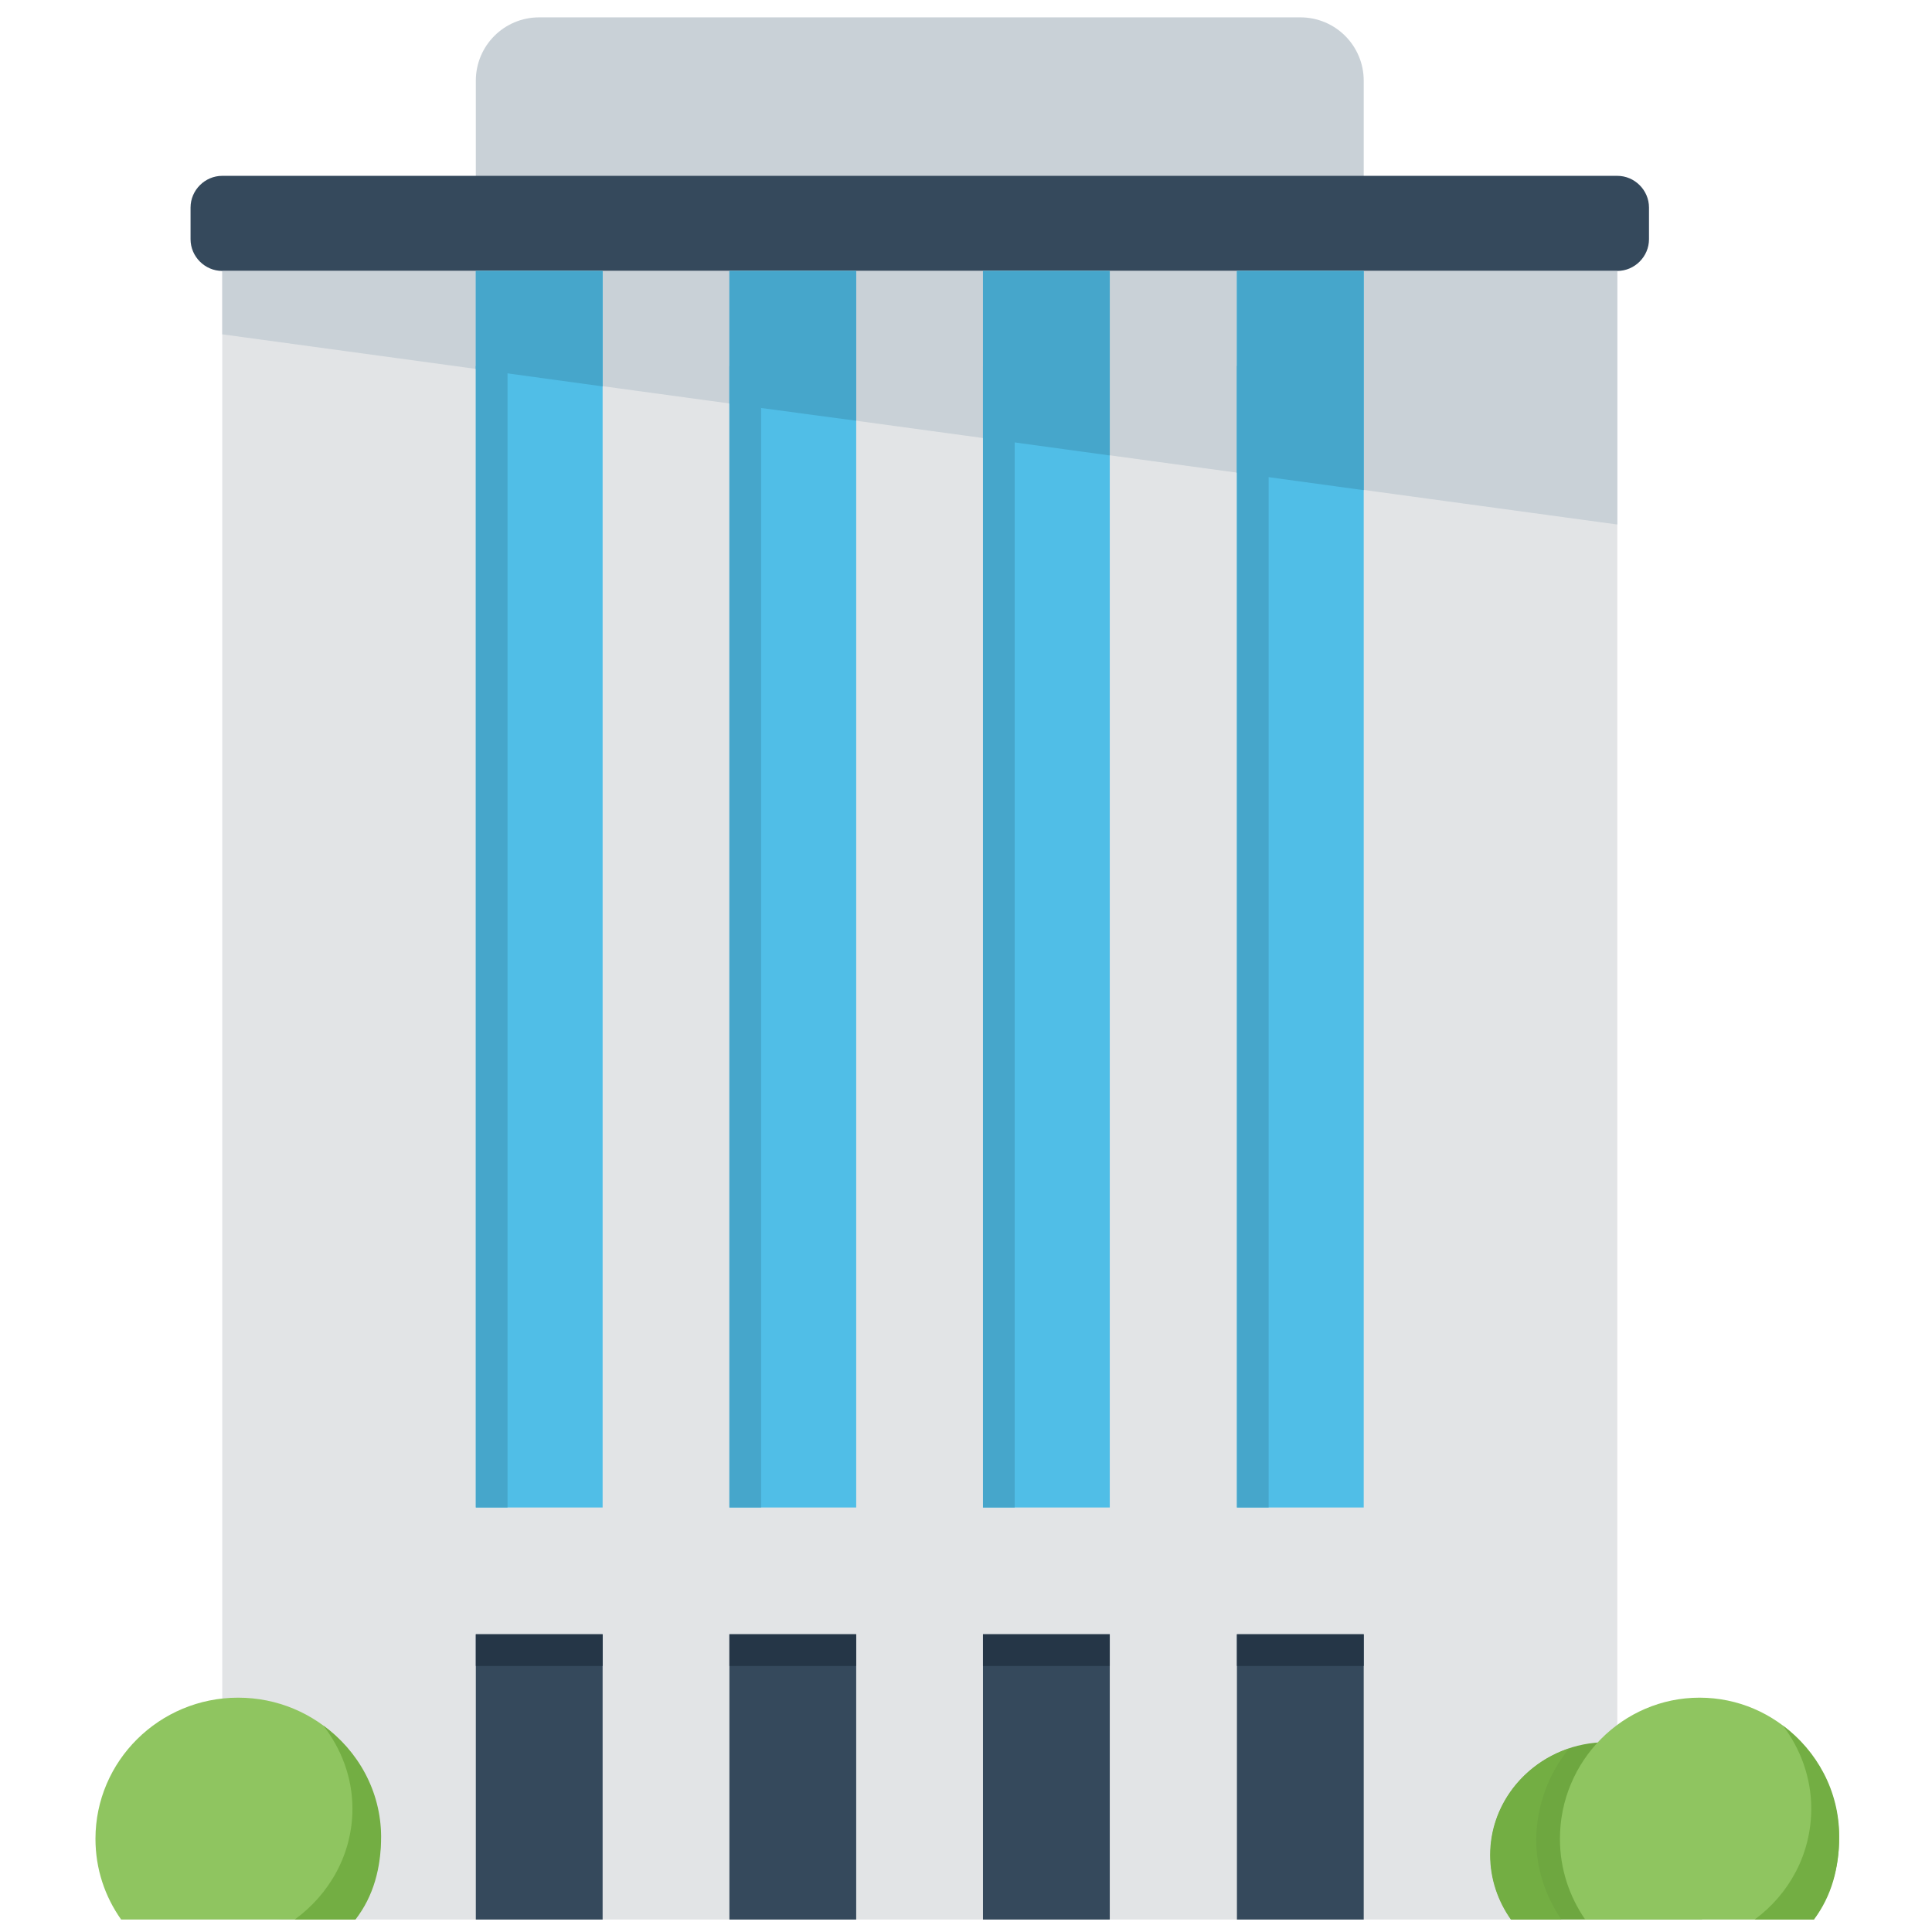 <?xml version="1.0" encoding="utf-8"?>
<!-- Generator: Adobe Illustrator 21.0.2, SVG Export Plug-In . SVG Version: 6.00 Build 0)  -->
<svg version="1.1" id="Layer_1" xmlns="http://www.w3.org/2000/svg" xmlns:xlink="http://www.w3.org/1999/xlink" x="0px" y="0px"
	 viewBox="0 0 512 512" style="enable-background:new 0 0 512 512;" xml:space="preserve">
<style type="text/css">
	.st0{fill:#C9D1D7;}
	.st1{fill:#E2E4E6;}
	.st2{fill:#35495C;}
	.st3{fill:#50BEE7;}
	.st4{fill:#46A6CB;}
	.st5{fill:#253647;}
	.st6{fill:#8FC560;}
	.st7{fill:#6EA740;}
	.st8{fill:#73AE43;}
</style>
<g>
	<path class="st0" d="M361.4,55V21.4c0-9.3-7.5-16.8-16.8-16.8H142.9c-9.3,0-16.8,7.5-16.8,16.8V55H361.4z"/>
	<path class="st1" d="M411.8,55H75.7c-9.3,0-16.8,7.5-16.8,16.8v420.1c0,9.3,7.5,16.8,16.8,16.8h336.1c9.3,0,16.8-7.5,16.8-16.8
		V71.8C428.6,62.5,421.1,55,411.8,55z"/>
	<g>
		<rect x="126.1" y="433.1" class="st2" width="33.6" height="75.6"/>
		<rect x="193.3" y="433.1" class="st2" width="33.6" height="75.6"/>
		<rect x="327.8" y="433.1" class="st2" width="33.6" height="75.6"/>
		<rect x="260.5" y="433.1" class="st2" width="33.6" height="75.6"/>
	</g>
	<g>
		<path class="st2" d="M437,63.4c0,4.6-3.8,8.4-8.4,8.4H58.9c-4.6,0-8.4-3.8-8.4-8.4V55c0-4.6,3.8-8.4,8.4-8.4h369.7
			c4.6,0,8.4,3.8,8.4,8.4V63.4z"/>
	</g>
	<g>
		<polygon class="st0" points="428.6,139 58.9,88.6 58.9,71.8 428.6,71.8 		"/>
	</g>
	<g>
		<rect x="126.1" y="71.8" class="st3" width="33.6" height="327.7"/>
	</g>
	<polygon class="st4" points="159.7,102.4 159.7,71.8 126.1,71.8 126.1,97.8 	"/>
	<g>
		<rect x="193.3" y="71.8" class="st3" width="33.6" height="327.7"/>
	</g>
	<polygon class="st4" points="226.9,111.5 226.9,71.8 193.3,71.8 193.3,107 	"/>
	<g>
		<rect x="327.8" y="71.8" class="st3" width="33.6" height="327.7"/>
	</g>
	<polygon class="st4" points="361.4,129.9 361.4,71.8 327.8,71.8 327.8,125.3 	"/>
	<g>
		<rect x="260.5" y="71.8" class="st3" width="33.6" height="327.7"/>
	</g>
	<polygon class="st4" points="294.1,120.7 294.1,71.8 260.5,71.8 260.5,116.1 	"/>
	<rect x="126.1" y="97" class="st4" width="8.4" height="302.5"/>
	<rect x="193.3" y="97" class="st4" width="8.4" height="302.5"/>
	<rect x="260.5" y="97" class="st4" width="8.4" height="302.5"/>
	<rect x="327.8" y="97" class="st4" width="8.4" height="302.5"/>
	<rect x="260.5" y="433.1" class="st5" width="33.6" height="8.4"/>
	<rect x="126.1" y="433.1" class="st5" width="33.6" height="8.4"/>
	<rect x="327.8" y="433.1" class="st5" width="33.6" height="8.4"/>
	<rect x="193.3" y="433.1" class="st5" width="33.6" height="8.4"/>
	<g>
		<path class="st6" d="M94.1,508.7c4.3-6.1,6.8-13.4,6.8-21.4c0-20.7-16.9-37.4-37.8-37.4c-20.9,0-37.8,16.8-37.8,37.4
			c0,8,2.5,15.3,6.8,21.4H94.1z"/>
	</g>
	<g>
		<path class="st7" d="M451,508.7c3.5-4.9,5.6-10.7,5.6-17.1c0-16.5-13.8-29.9-30.8-29.9c-17,0-30.8,13.4-30.8,29.9
			c0,6.4,2.1,12.3,5.5,17.1H451z"/>
	</g>
	<g>
		<path class="st6" d="M480.7,508.7c4.2-6.1,6.7-13.4,6.7-21.4c0-20.7-16.6-37.4-37-37.4c-20.4,0-37,16.8-37,37.4
			c0,8,2.5,15.3,6.7,21.4H480.7z"/>
	</g>
	<path class="st8" d="M415.8,463.4c-12.1,4-20.9,15.1-20.9,28.2c0,6.4,2.1,12.3,5.5,17.1h13.4c-4.2-6.1-6.7-13.4-6.7-21.4
		C407.3,478.2,410.5,469.9,415.8,463.4z"/>
	<g>
		<path class="st8" d="M85.7,457.3c4.7,6.1,7.7,13.7,7.7,22c0,12.1-6.1,22.7-15.3,29.4h16.1c4.8-6.2,6.8-13.7,6.8-22.1
			C100.9,474.6,94.9,464,85.7,457.3z"/>
	</g>
	<g>
		<path class="st8" d="M472.5,457.3c4.6,6.1,7.5,13.7,7.5,22c0,12.1-5.9,22.7-15,29.4h15.7c4.7-6.2,6.7-13.7,6.7-22.1
			C487.4,474.6,481.5,464,472.5,457.3z"/>
	</g>
</g>
</svg>
